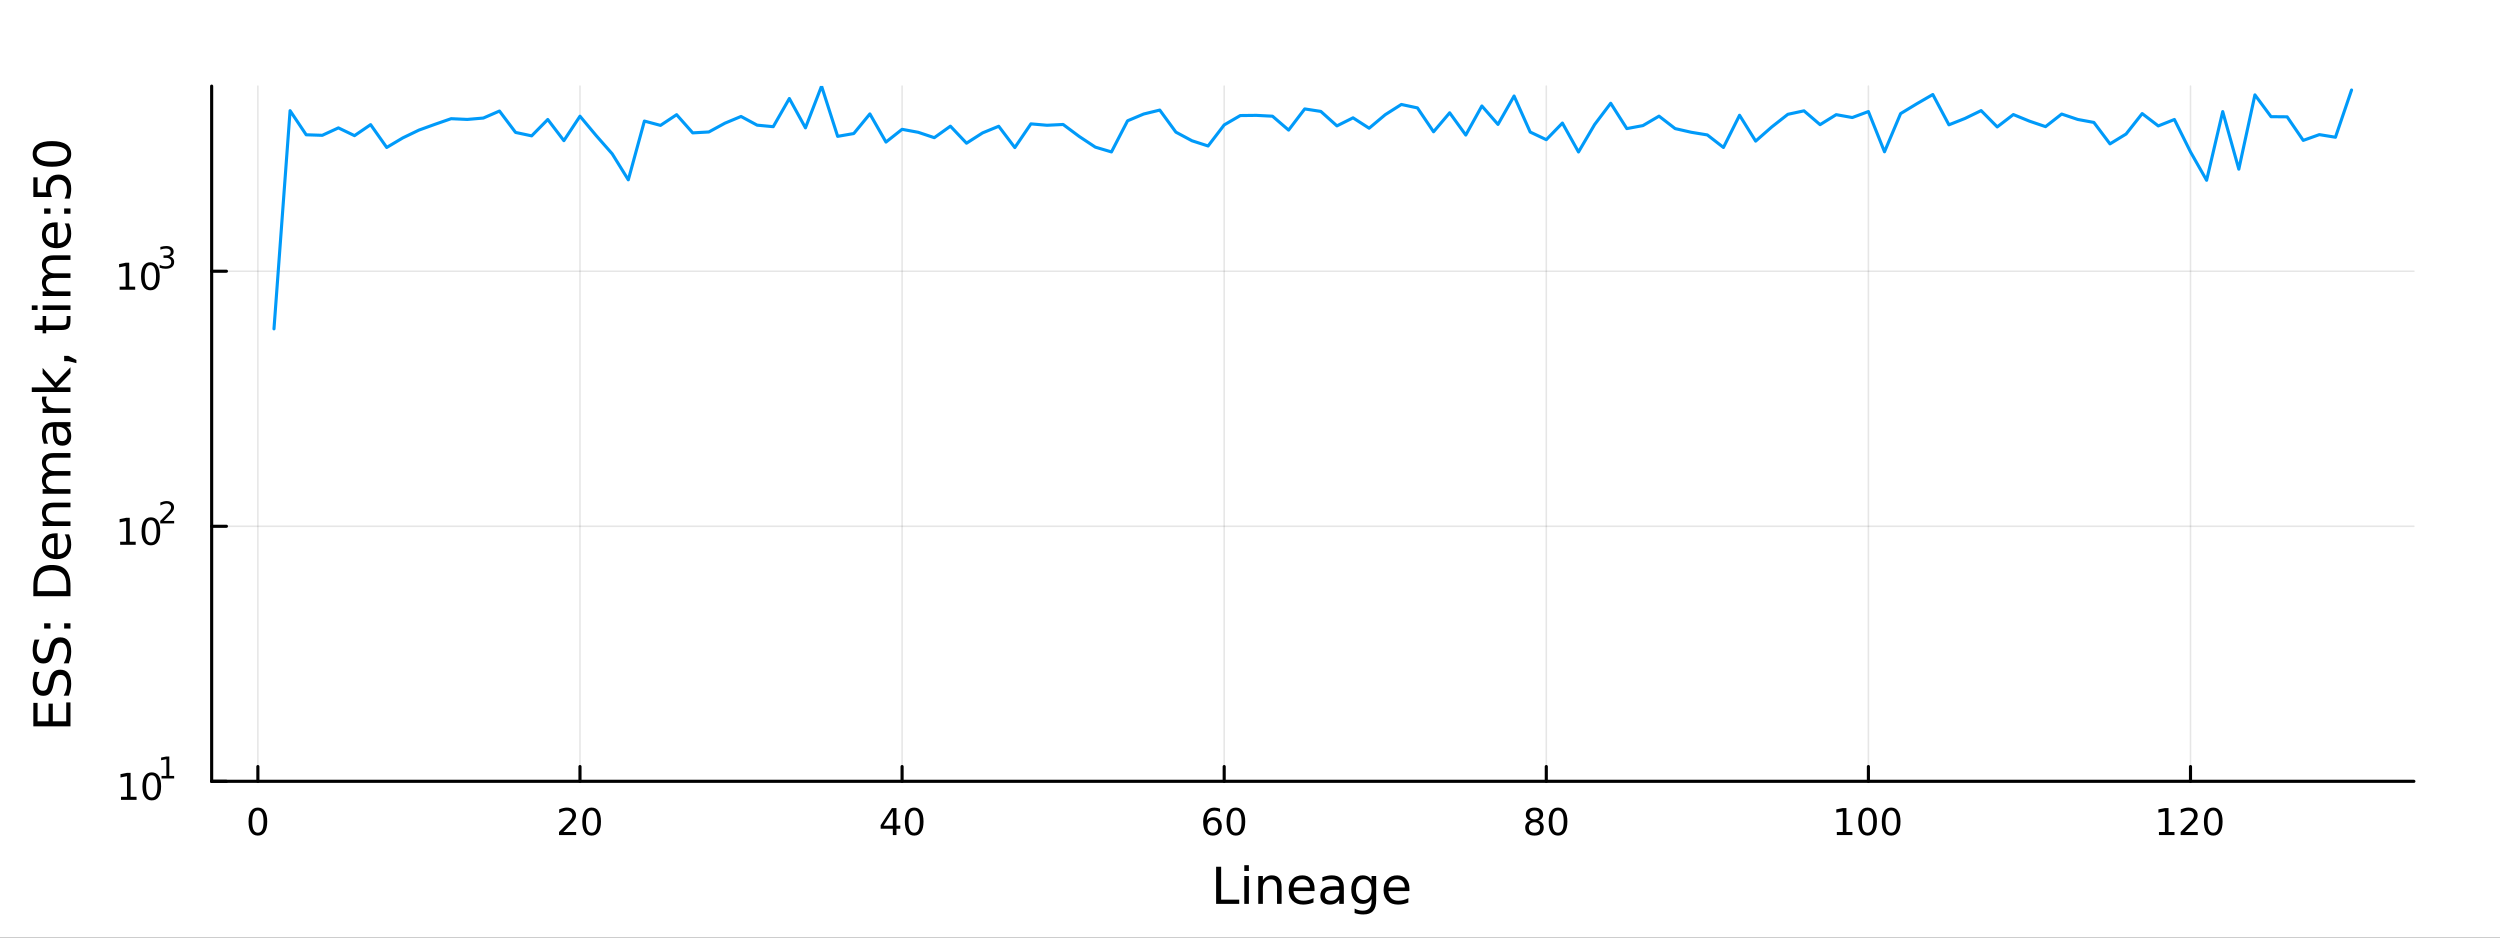 <?xml version="1.0" encoding="utf-8"?>
<svg xmlns="http://www.w3.org/2000/svg" xmlns:xlink="http://www.w3.org/1999/xlink" width="800" height="300" viewBox="0 0 3200 1200">
<rect x="0" y="0" width="3200" height="1200" fill="#333333" stroke="none"/>
<defs>
  <clipPath id="clip850">
    <rect x="0" y="0" width="3200" height="1200"/>
  </clipPath>
</defs>
<path clip-path="url(#clip850)" d="M0 1200 L3200 1200 L3200 0 L0 0  Z" fill="#ffffff" fill-rule="evenodd" fill-opacity="1"/>
<defs>
  <clipPath id="clip851">
    <rect x="640" y="0" width="2241" height="1200"/>
  </clipPath>
</defs>
<path clip-path="url(#clip850)" d="M270.918 1000.1 L3089.76 1000.1 L3089.76 110.236 L270.918 110.236  Z" fill="#ffffff" fill-rule="evenodd" fill-opacity="1"/>
<defs>
  <clipPath id="clip852">
    <rect x="270" y="110" width="2820" height="891"/>
  </clipPath>
</defs>
<polyline clip-path="url(#clip852)" style="stroke:#000000; stroke-linecap:round; stroke-linejoin:round; stroke-width:2; stroke-opacity:0.1; fill:none" points="330.082,1000.1 330.082,110.236 "/>
<polyline clip-path="url(#clip852)" style="stroke:#000000; stroke-linecap:round; stroke-linejoin:round; stroke-width:2; stroke-opacity:0.1; fill:none" points="742.374,1000.1 742.374,110.236 "/>
<polyline clip-path="url(#clip852)" style="stroke:#000000; stroke-linecap:round; stroke-linejoin:round; stroke-width:2; stroke-opacity:0.1; fill:none" points="1154.67,1000.1 1154.67,110.236 "/>
<polyline clip-path="url(#clip852)" style="stroke:#000000; stroke-linecap:round; stroke-linejoin:round; stroke-width:2; stroke-opacity:0.1; fill:none" points="1566.96,1000.1 1566.96,110.236 "/>
<polyline clip-path="url(#clip852)" style="stroke:#000000; stroke-linecap:round; stroke-linejoin:round; stroke-width:2; stroke-opacity:0.1; fill:none" points="1979.25,1000.1 1979.25,110.236 "/>
<polyline clip-path="url(#clip852)" style="stroke:#000000; stroke-linecap:round; stroke-linejoin:round; stroke-width:2; stroke-opacity:0.1; fill:none" points="2391.55,1000.1 2391.55,110.236 "/>
<polyline clip-path="url(#clip852)" style="stroke:#000000; stroke-linecap:round; stroke-linejoin:round; stroke-width:2; stroke-opacity:0.1; fill:none" points="2803.84,1000.1 2803.84,110.236 "/>
<polyline clip-path="url(#clip850)" style="stroke:#000000; stroke-linecap:round; stroke-linejoin:round; stroke-width:4; stroke-opacity:1; fill:none" points="270.918,1000.1 3089.76,1000.1 "/>
<polyline clip-path="url(#clip850)" style="stroke:#000000; stroke-linecap:round; stroke-linejoin:round; stroke-width:4; stroke-opacity:1; fill:none" points="330.082,1000.1 330.082,981.2 "/>
<polyline clip-path="url(#clip850)" style="stroke:#000000; stroke-linecap:round; stroke-linejoin:round; stroke-width:4; stroke-opacity:1; fill:none" points="742.374,1000.1 742.374,981.2 "/>
<polyline clip-path="url(#clip850)" style="stroke:#000000; stroke-linecap:round; stroke-linejoin:round; stroke-width:4; stroke-opacity:1; fill:none" points="1154.67,1000.1 1154.67,981.2 "/>
<polyline clip-path="url(#clip850)" style="stroke:#000000; stroke-linecap:round; stroke-linejoin:round; stroke-width:4; stroke-opacity:1; fill:none" points="1566.96,1000.1 1566.96,981.2 "/>
<polyline clip-path="url(#clip850)" style="stroke:#000000; stroke-linecap:round; stroke-linejoin:round; stroke-width:4; stroke-opacity:1; fill:none" points="1979.25,1000.1 1979.25,981.2 "/>
<polyline clip-path="url(#clip850)" style="stroke:#000000; stroke-linecap:round; stroke-linejoin:round; stroke-width:4; stroke-opacity:1; fill:none" points="2391.55,1000.1 2391.55,981.2 "/>
<polyline clip-path="url(#clip850)" style="stroke:#000000; stroke-linecap:round; stroke-linejoin:round; stroke-width:4; stroke-opacity:1; fill:none" points="2803.84,1000.1 2803.84,981.2 "/>
<path clip-path="url(#clip850)" d="M330.082 1037.42 Q326.471 1037.42 324.642 1040.98 Q322.836 1044.52 322.836 1051.65 Q322.836 1058.76 324.642 1062.32 Q326.471 1065.87 330.082 1065.87 Q333.716 1065.87 335.521 1062.32 Q337.35 1058.76 337.35 1051.65 Q337.35 1044.52 335.521 1040.98 Q333.716 1037.42 330.082 1037.42 M330.082 1033.71 Q335.892 1033.71 338.947 1038.32 Q342.026 1042.9 342.026 1051.65 Q342.026 1060.38 338.947 1064.99 Q335.892 1069.57 330.082 1069.57 Q324.272 1069.57 321.193 1064.99 Q318.137 1060.38 318.137 1051.65 Q318.137 1042.9 321.193 1038.32 Q324.272 1033.71 330.082 1033.71 Z" fill="#000000" fill-rule="nonzero" fill-opacity="1" /><path clip-path="url(#clip850)" d="M721.148 1064.96 L737.467 1064.96 L737.467 1068.9 L715.523 1068.9 L715.523 1064.96 Q718.185 1062.21 722.768 1057.58 Q727.375 1052.93 728.555 1051.58 Q730.8 1049.06 731.68 1047.32 Q732.583 1045.56 732.583 1043.87 Q732.583 1041.12 730.638 1039.38 Q728.717 1037.65 725.615 1037.65 Q723.416 1037.65 720.963 1038.41 Q718.532 1039.18 715.754 1040.73 L715.754 1036 Q718.578 1034.87 721.032 1034.29 Q723.486 1033.71 725.523 1033.71 Q730.893 1033.71 734.088 1036.4 Q737.282 1039.08 737.282 1043.57 Q737.282 1045.7 736.472 1047.62 Q735.685 1049.52 733.578 1052.12 Q733 1052.79 729.898 1056 Q726.796 1059.2 721.148 1064.96 Z" fill="#000000" fill-rule="nonzero" fill-opacity="1" /><path clip-path="url(#clip850)" d="M757.282 1037.42 Q753.671 1037.42 751.842 1040.98 Q750.036 1044.52 750.036 1051.65 Q750.036 1058.76 751.842 1062.32 Q753.671 1065.87 757.282 1065.87 Q760.916 1065.87 762.722 1062.32 Q764.55 1058.76 764.55 1051.65 Q764.55 1044.52 762.722 1040.98 Q760.916 1037.42 757.282 1037.42 M757.282 1033.71 Q763.092 1033.71 766.148 1038.32 Q769.226 1042.9 769.226 1051.65 Q769.226 1060.38 766.148 1064.99 Q763.092 1069.57 757.282 1069.57 Q751.472 1069.57 748.393 1064.99 Q745.337 1060.38 745.337 1051.65 Q745.337 1042.9 748.393 1038.32 Q751.472 1033.71 757.282 1033.71 Z" fill="#000000" fill-rule="nonzero" fill-opacity="1" /><path clip-path="url(#clip850)" d="M1142.84 1038.41 L1131.03 1056.86 L1142.84 1056.86 L1142.84 1038.41 M1141.61 1034.34 L1147.49 1034.34 L1147.49 1056.86 L1152.42 1056.86 L1152.42 1060.75 L1147.49 1060.75 L1147.49 1068.9 L1142.84 1068.9 L1142.84 1060.75 L1127.24 1060.75 L1127.24 1056.24 L1141.61 1034.34 Z" fill="#000000" fill-rule="nonzero" fill-opacity="1" /><path clip-path="url(#clip850)" d="M1170.15 1037.42 Q1166.54 1037.42 1164.71 1040.98 Q1162.91 1044.52 1162.91 1051.65 Q1162.91 1058.76 1164.71 1062.32 Q1166.54 1065.87 1170.15 1065.87 Q1173.79 1065.87 1175.59 1062.32 Q1177.42 1058.76 1177.42 1051.65 Q1177.42 1044.52 1175.59 1040.98 Q1173.79 1037.42 1170.15 1037.42 M1170.15 1033.71 Q1175.96 1033.71 1179.02 1038.32 Q1182.1 1042.9 1182.1 1051.65 Q1182.1 1060.38 1179.02 1064.99 Q1175.96 1069.57 1170.15 1069.57 Q1164.34 1069.57 1161.26 1064.99 Q1158.21 1060.38 1158.21 1051.65 Q1158.21 1042.9 1161.26 1038.32 Q1164.34 1033.71 1170.15 1033.71 Z" fill="#000000" fill-rule="nonzero" fill-opacity="1" /><path clip-path="url(#clip850)" d="M1552.37 1049.75 Q1549.22 1049.75 1547.37 1051.91 Q1545.54 1054.06 1545.54 1057.81 Q1545.54 1061.54 1547.37 1063.71 Q1549.22 1065.87 1552.37 1065.87 Q1555.51 1065.87 1557.34 1063.71 Q1559.19 1061.54 1559.19 1057.81 Q1559.19 1054.06 1557.34 1051.91 Q1555.51 1049.75 1552.37 1049.75 M1561.65 1035.1 L1561.65 1039.36 Q1559.89 1038.53 1558.08 1038.09 Q1556.3 1037.65 1554.54 1037.65 Q1549.91 1037.65 1547.46 1040.77 Q1545.03 1043.9 1544.68 1050.22 Q1546.05 1048.2 1548.11 1047.14 Q1550.17 1046.05 1552.64 1046.05 Q1557.85 1046.05 1560.86 1049.22 Q1563.89 1052.37 1563.89 1057.81 Q1563.89 1063.13 1560.74 1066.35 Q1557.6 1069.57 1552.37 1069.57 Q1546.37 1069.57 1543.2 1064.99 Q1540.03 1060.38 1540.03 1051.65 Q1540.03 1043.46 1543.92 1038.6 Q1547.81 1033.71 1554.36 1033.71 Q1556.12 1033.71 1557.9 1034.06 Q1559.7 1034.41 1561.65 1035.1 Z" fill="#000000" fill-rule="nonzero" fill-opacity="1" /><path clip-path="url(#clip850)" d="M1581.95 1037.42 Q1578.34 1037.42 1576.51 1040.98 Q1574.7 1044.52 1574.7 1051.65 Q1574.7 1058.76 1576.51 1062.32 Q1578.34 1065.87 1581.95 1065.87 Q1585.58 1065.87 1587.39 1062.32 Q1589.22 1058.76 1589.22 1051.65 Q1589.22 1044.52 1587.39 1040.98 Q1585.58 1037.42 1581.95 1037.42 M1581.95 1033.71 Q1587.76 1033.71 1590.81 1038.32 Q1593.89 1042.9 1593.89 1051.65 Q1593.89 1060.38 1590.81 1064.99 Q1587.76 1069.57 1581.95 1069.57 Q1576.14 1069.57 1573.06 1064.99 Q1570 1060.38 1570 1051.65 Q1570 1042.9 1573.06 1038.32 Q1576.14 1033.71 1581.95 1033.71 Z" fill="#000000" fill-rule="nonzero" fill-opacity="1" /><path clip-path="url(#clip850)" d="M1964.13 1052.49 Q1960.79 1052.49 1958.87 1054.27 Q1956.97 1056.05 1956.97 1059.18 Q1956.97 1062.3 1958.87 1064.08 Q1960.79 1065.87 1964.13 1065.87 Q1967.46 1065.87 1969.38 1064.08 Q1971.3 1062.28 1971.3 1059.18 Q1971.3 1056.05 1969.38 1054.27 Q1967.48 1052.49 1964.13 1052.49 M1959.45 1050.5 Q1956.44 1049.75 1954.75 1047.69 Q1953.08 1045.63 1953.08 1042.67 Q1953.08 1038.53 1956.02 1036.12 Q1958.99 1033.71 1964.13 1033.71 Q1969.29 1033.71 1972.23 1036.12 Q1975.17 1038.53 1975.17 1042.67 Q1975.17 1045.63 1973.48 1047.69 Q1971.81 1049.75 1968.82 1050.5 Q1972.2 1051.28 1974.08 1053.57 Q1975.98 1055.87 1975.98 1059.18 Q1975.98 1064.2 1972.9 1066.88 Q1969.84 1069.57 1964.13 1069.57 Q1958.41 1069.57 1955.33 1066.88 Q1952.27 1064.2 1952.27 1059.18 Q1952.27 1055.87 1954.17 1053.57 Q1956.07 1051.28 1959.45 1050.5 M1957.74 1043.11 Q1957.74 1045.8 1959.4 1047.3 Q1961.09 1048.81 1964.13 1048.81 Q1967.14 1048.81 1968.82 1047.3 Q1970.54 1045.8 1970.54 1043.11 Q1970.54 1040.43 1968.82 1038.92 Q1967.14 1037.42 1964.13 1037.42 Q1961.09 1037.42 1959.4 1038.92 Q1957.74 1040.43 1957.74 1043.11 Z" fill="#000000" fill-rule="nonzero" fill-opacity="1" /><path clip-path="url(#clip850)" d="M1994.29 1037.42 Q1990.68 1037.42 1988.85 1040.98 Q1987.04 1044.52 1987.04 1051.65 Q1987.04 1058.76 1988.85 1062.32 Q1990.68 1065.87 1994.29 1065.87 Q1997.92 1065.87 1999.73 1062.32 Q2001.56 1058.76 2001.56 1051.65 Q2001.56 1044.52 1999.73 1040.98 Q1997.92 1037.42 1994.29 1037.42 M1994.29 1033.71 Q2000.1 1033.71 2003.15 1038.32 Q2006.23 1042.9 2006.23 1051.65 Q2006.23 1060.38 2003.15 1064.99 Q2000.1 1069.57 1994.29 1069.57 Q1988.48 1069.57 1985.4 1064.99 Q1982.34 1060.38 1982.34 1051.65 Q1982.34 1042.9 1985.4 1038.32 Q1988.48 1033.71 1994.29 1033.71 Z" fill="#000000" fill-rule="nonzero" fill-opacity="1" /><path clip-path="url(#clip850)" d="M2351.15 1064.96 L2358.79 1064.96 L2358.79 1038.6 L2350.48 1040.26 L2350.48 1036 L2358.75 1034.34 L2363.42 1034.34 L2363.42 1064.96 L2371.06 1064.96 L2371.06 1068.9 L2351.15 1068.9 L2351.15 1064.96 Z" fill="#000000" fill-rule="nonzero" fill-opacity="1" /><path clip-path="url(#clip850)" d="M2390.5 1037.42 Q2386.89 1037.42 2385.06 1040.98 Q2383.26 1044.52 2383.26 1051.65 Q2383.26 1058.76 2385.06 1062.32 Q2386.89 1065.87 2390.5 1065.87 Q2394.14 1065.87 2395.94 1062.32 Q2397.77 1058.76 2397.77 1051.65 Q2397.77 1044.52 2395.94 1040.98 Q2394.14 1037.42 2390.5 1037.42 M2390.5 1033.71 Q2396.31 1033.71 2399.37 1038.32 Q2402.45 1042.9 2402.45 1051.65 Q2402.45 1060.38 2399.37 1064.99 Q2396.31 1069.57 2390.5 1069.57 Q2384.69 1069.57 2381.62 1064.99 Q2378.56 1060.38 2378.56 1051.65 Q2378.56 1042.9 2381.62 1038.32 Q2384.69 1033.71 2390.5 1033.71 Z" fill="#000000" fill-rule="nonzero" fill-opacity="1" /><path clip-path="url(#clip850)" d="M2420.67 1037.42 Q2417.05 1037.42 2415.23 1040.98 Q2413.42 1044.52 2413.42 1051.65 Q2413.42 1058.76 2415.23 1062.32 Q2417.05 1065.87 2420.67 1065.87 Q2424.3 1065.87 2426.11 1062.32 Q2427.93 1058.76 2427.93 1051.65 Q2427.93 1044.52 2426.11 1040.98 Q2424.3 1037.42 2420.67 1037.42 M2420.67 1033.71 Q2426.48 1033.71 2429.53 1038.32 Q2432.61 1042.9 2432.61 1051.65 Q2432.61 1060.38 2429.53 1064.99 Q2426.48 1069.57 2420.67 1069.57 Q2414.86 1069.57 2411.78 1064.99 Q2408.72 1060.38 2408.72 1051.65 Q2408.72 1042.9 2411.78 1038.32 Q2414.86 1033.71 2420.67 1033.71 Z" fill="#000000" fill-rule="nonzero" fill-opacity="1" /><path clip-path="url(#clip850)" d="M2763.45 1064.96 L2771.08 1064.96 L2771.08 1038.6 L2762.77 1040.26 L2762.77 1036 L2771.04 1034.34 L2775.71 1034.34 L2775.71 1064.96 L2783.35 1064.96 L2783.35 1068.9 L2763.45 1068.9 L2763.45 1064.96 Z" fill="#000000" fill-rule="nonzero" fill-opacity="1" /><path clip-path="url(#clip850)" d="M2796.82 1064.96 L2813.14 1064.96 L2813.14 1068.9 L2791.2 1068.9 L2791.2 1064.96 Q2793.86 1062.21 2798.45 1057.58 Q2803.05 1052.93 2804.23 1051.58 Q2806.48 1049.06 2807.36 1047.32 Q2808.26 1045.56 2808.26 1043.87 Q2808.26 1041.12 2806.32 1039.38 Q2804.39 1037.65 2801.29 1037.65 Q2799.09 1037.65 2796.64 1038.41 Q2794.21 1039.18 2791.43 1040.73 L2791.43 1036 Q2794.26 1034.87 2796.71 1034.29 Q2799.16 1033.71 2801.2 1033.71 Q2806.57 1033.71 2809.76 1036.4 Q2812.96 1039.08 2812.96 1043.57 Q2812.96 1045.7 2812.15 1047.62 Q2811.36 1049.52 2809.26 1052.12 Q2808.68 1052.79 2805.57 1056 Q2802.47 1059.2 2796.82 1064.96 Z" fill="#000000" fill-rule="nonzero" fill-opacity="1" /><path clip-path="url(#clip850)" d="M2832.96 1037.42 Q2829.35 1037.42 2827.52 1040.98 Q2825.71 1044.52 2825.71 1051.65 Q2825.71 1058.76 2827.52 1062.32 Q2829.35 1065.87 2832.96 1065.87 Q2836.59 1065.87 2838.4 1062.32 Q2840.23 1058.76 2840.23 1051.65 Q2840.23 1044.52 2838.4 1040.98 Q2836.59 1037.42 2832.96 1037.42 M2832.96 1033.71 Q2838.77 1033.71 2841.82 1038.32 Q2844.9 1042.9 2844.9 1051.65 Q2844.9 1060.38 2841.82 1064.99 Q2838.77 1069.57 2832.96 1069.57 Q2827.15 1069.57 2824.07 1064.99 Q2821.01 1060.38 2821.01 1051.65 Q2821.01 1042.9 2824.07 1038.32 Q2827.15 1033.71 2832.96 1033.71 Z" fill="#000000" fill-rule="nonzero" fill-opacity="1" /><path clip-path="url(#clip850)" d="M1556.64 1109.44 L1563.07 1109.44 L1563.07 1151.55 L1586.21 1151.55 L1586.21 1156.96 L1556.64 1156.96 L1556.64 1109.44 Z" fill="#000000" fill-rule="nonzero" fill-opacity="1" /><path clip-path="url(#clip850)" d="M1592.7 1121.31 L1598.56 1121.31 L1598.56 1156.96 L1592.7 1156.96 L1592.7 1121.31 M1592.7 1107.44 L1598.56 1107.44 L1598.56 1114.85 L1592.7 1114.85 L1592.7 1107.44 Z" fill="#000000" fill-rule="nonzero" fill-opacity="1" /><path clip-path="url(#clip850)" d="M1640.44 1135.45 L1640.44 1156.96 L1634.59 1156.96 L1634.59 1135.64 Q1634.59 1130.58 1632.61 1128.06 Q1630.64 1125.55 1626.69 1125.55 Q1621.95 1125.55 1619.21 1128.57 Q1616.48 1131.59 1616.48 1136.81 L1616.48 1156.96 L1610.59 1156.96 L1610.59 1121.31 L1616.48 1121.31 L1616.48 1126.85 Q1618.58 1123.64 1621.41 1122.05 Q1624.27 1120.45 1628 1120.45 Q1634.14 1120.45 1637.29 1124.27 Q1640.44 1128.06 1640.44 1135.45 Z" fill="#000000" fill-rule="nonzero" fill-opacity="1" /><path clip-path="url(#clip850)" d="M1682.62 1137.67 L1682.62 1140.54 L1655.69 1140.54 Q1656.07 1146.59 1659.32 1149.77 Q1662.6 1152.92 1668.42 1152.92 Q1671.79 1152.92 1674.95 1152.09 Q1678.13 1151.26 1681.25 1149.61 L1681.25 1155.15 Q1678.1 1156.48 1674.79 1157.18 Q1671.48 1157.88 1668.07 1157.88 Q1659.54 1157.88 1654.54 1152.92 Q1649.58 1147.95 1649.58 1139.49 Q1649.58 1130.74 1654.29 1125.61 Q1659.03 1120.45 1667.05 1120.45 Q1674.25 1120.45 1678.42 1125.1 Q1682.62 1129.72 1682.62 1137.67 M1676.76 1135.95 Q1676.7 1131.15 1674.05 1128.28 Q1671.44 1125.42 1667.12 1125.42 Q1662.21 1125.42 1659.25 1128.19 Q1656.33 1130.96 1655.88 1135.99 L1676.76 1135.95 Z" fill="#000000" fill-rule="nonzero" fill-opacity="1" /><path clip-path="url(#clip850)" d="M1708.43 1139.04 Q1701.33 1139.04 1698.59 1140.67 Q1695.86 1142.29 1695.86 1146.2 Q1695.86 1149.32 1697.89 1151.17 Q1699.96 1152.98 1703.5 1152.98 Q1708.37 1152.98 1711.29 1149.55 Q1714.25 1146.08 1714.25 1140.35 L1714.25 1139.04 L1708.43 1139.04 M1720.11 1136.62 L1720.11 1156.96 L1714.25 1156.96 L1714.25 1151.55 Q1712.25 1154.8 1709.26 1156.36 Q1706.27 1157.88 1701.94 1157.88 Q1696.46 1157.88 1693.22 1154.83 Q1690 1151.74 1690 1146.59 Q1690 1140.57 1694.01 1137.51 Q1698.05 1134.46 1706.04 1134.46 L1714.25 1134.46 L1714.25 1133.89 Q1714.25 1129.84 1711.58 1127.65 Q1708.94 1125.42 1704.13 1125.42 Q1701.08 1125.42 1698.18 1126.15 Q1695.28 1126.88 1692.61 1128.35 L1692.61 1122.94 Q1695.83 1121.7 1698.85 1121.09 Q1701.87 1120.45 1704.74 1120.45 Q1712.47 1120.45 1716.29 1124.46 Q1720.11 1128.48 1720.11 1136.62 Z" fill="#000000" fill-rule="nonzero" fill-opacity="1" /><path clip-path="url(#clip850)" d="M1755.63 1138.72 Q1755.63 1132.36 1752.99 1128.86 Q1750.38 1125.36 1745.64 1125.36 Q1740.93 1125.36 1738.28 1128.86 Q1735.67 1132.36 1735.67 1138.72 Q1735.67 1145.06 1738.28 1148.56 Q1740.93 1152.06 1745.64 1152.06 Q1750.38 1152.06 1752.99 1148.56 Q1755.63 1145.06 1755.63 1138.72 M1761.49 1152.54 Q1761.49 1161.64 1757.45 1166.06 Q1753.4 1170.52 1745.06 1170.52 Q1741.98 1170.52 1739.24 1170.04 Q1736.5 1169.6 1733.92 1168.64 L1733.92 1162.95 Q1736.5 1164.35 1739.02 1165.01 Q1741.53 1165.68 1744.14 1165.68 Q1749.9 1165.68 1752.77 1162.66 Q1755.63 1159.67 1755.63 1153.59 L1755.63 1150.69 Q1753.82 1153.84 1750.98 1155.4 Q1748.15 1156.96 1744.2 1156.96 Q1737.65 1156.96 1733.64 1151.96 Q1729.63 1146.97 1729.63 1138.72 Q1729.63 1130.45 1733.64 1125.45 Q1737.65 1120.45 1744.2 1120.45 Q1748.15 1120.45 1750.98 1122.01 Q1753.82 1123.57 1755.63 1126.72 L1755.63 1121.31 L1761.49 1121.31 L1761.49 1152.54 Z" fill="#000000" fill-rule="nonzero" fill-opacity="1" /><path clip-path="url(#clip850)" d="M1804.04 1137.67 L1804.04 1140.54 L1777.12 1140.54 Q1777.5 1146.59 1780.74 1149.77 Q1784.02 1152.92 1789.85 1152.92 Q1793.22 1152.92 1796.37 1152.09 Q1799.55 1151.26 1802.67 1149.61 L1802.67 1155.15 Q1799.52 1156.48 1796.21 1157.18 Q1792.9 1157.88 1789.5 1157.88 Q1780.97 1157.88 1775.97 1152.92 Q1771 1147.95 1771 1139.49 Q1771 1130.74 1775.71 1125.61 Q1780.46 1120.45 1788.48 1120.45 Q1795.67 1120.45 1799.84 1125.1 Q1804.04 1129.72 1804.04 1137.67 M1798.19 1135.95 Q1798.12 1131.15 1795.48 1128.28 Q1792.87 1125.42 1788.54 1125.42 Q1783.64 1125.42 1780.68 1128.19 Q1777.75 1130.96 1777.31 1135.99 L1798.19 1135.95 Z" fill="#000000" fill-rule="nonzero" fill-opacity="1" /><polyline clip-path="url(#clip852)" style="stroke:#000000; stroke-linecap:round; stroke-linejoin:round; stroke-width:2; stroke-opacity:0.1; fill:none" points="270.918,1000.1 3089.76,1000.1 "/>
<polyline clip-path="url(#clip852)" style="stroke:#000000; stroke-linecap:round; stroke-linejoin:round; stroke-width:2; stroke-opacity:0.1; fill:none" points="270.918,673.635 3089.76,673.635 "/>
<polyline clip-path="url(#clip852)" style="stroke:#000000; stroke-linecap:round; stroke-linejoin:round; stroke-width:2; stroke-opacity:0.1; fill:none" points="270.918,347.172 3089.76,347.172 "/>
<polyline clip-path="url(#clip850)" style="stroke:#000000; stroke-linecap:round; stroke-linejoin:round; stroke-width:4; stroke-opacity:1; fill:none" points="270.918,1000.1 270.918,110.236 "/>
<polyline clip-path="url(#clip850)" style="stroke:#000000; stroke-linecap:round; stroke-linejoin:round; stroke-width:4; stroke-opacity:1; fill:none" points="270.918,1000.1 289.815,1000.1 "/>
<polyline clip-path="url(#clip850)" style="stroke:#000000; stroke-linecap:round; stroke-linejoin:round; stroke-width:4; stroke-opacity:1; fill:none" points="270.918,673.635 289.815,673.635 "/>
<polyline clip-path="url(#clip850)" style="stroke:#000000; stroke-linecap:round; stroke-linejoin:round; stroke-width:4; stroke-opacity:1; fill:none" points="270.918,347.172 289.815,347.172 "/>
<path clip-path="url(#clip850)" d="M154.902 1019.89 L162.54 1019.89 L162.54 993.525 L154.23 995.191 L154.23 990.932 L162.494 989.265 L167.17 989.265 L167.17 1019.89 L174.809 1019.89 L174.809 1023.83 L154.902 1023.83 L154.902 1019.89 Z" fill="#000000" fill-rule="nonzero" fill-opacity="1" /><path clip-path="url(#clip850)" d="M194.253 992.344 Q190.642 992.344 188.813 995.909 Q187.008 999.45 187.008 1006.58 Q187.008 1013.69 188.813 1017.25 Q190.642 1020.79 194.253 1020.79 Q197.887 1020.79 199.693 1017.25 Q201.522 1013.69 201.522 1006.58 Q201.522 999.45 199.693 995.909 Q197.887 992.344 194.253 992.344 M194.253 988.64 Q200.063 988.64 203.119 993.247 Q206.198 997.83 206.198 1006.58 Q206.198 1015.31 203.119 1019.91 Q200.063 1024.5 194.253 1024.5 Q188.443 1024.5 185.364 1019.91 Q182.309 1015.31 182.309 1006.58 Q182.309 997.83 185.364 993.247 Q188.443 988.64 194.253 988.64 Z" fill="#000000" fill-rule="nonzero" fill-opacity="1" /><path clip-path="url(#clip850)" d="M206.743 993.218 L212.95 993.218 L212.95 971.796 L206.198 973.15 L206.198 969.689 L212.912 968.335 L216.711 968.335 L216.711 993.218 L222.918 993.218 L222.918 996.415 L206.743 996.415 L206.743 993.218 Z" fill="#000000" fill-rule="nonzero" fill-opacity="1" /><path clip-path="url(#clip850)" d="M153.792 693.427 L161.431 693.427 L161.431 667.062 L153.121 668.729 L153.121 664.469 L161.384 662.803 L166.06 662.803 L166.06 693.427 L173.699 693.427 L173.699 697.363 L153.792 697.363 L153.792 693.427 Z" fill="#000000" fill-rule="nonzero" fill-opacity="1" /><path clip-path="url(#clip850)" d="M193.143 665.881 Q189.532 665.881 187.704 669.446 Q185.898 672.988 185.898 680.117 Q185.898 687.224 187.704 690.789 Q189.532 694.33 193.143 694.33 Q196.778 694.33 198.583 690.789 Q200.412 687.224 200.412 680.117 Q200.412 672.988 198.583 669.446 Q196.778 665.881 193.143 665.881 M193.143 662.178 Q198.954 662.178 202.009 666.784 Q205.088 671.367 205.088 680.117 Q205.088 688.844 202.009 693.451 Q198.954 698.034 193.143 698.034 Q187.333 698.034 184.255 693.451 Q181.199 688.844 181.199 680.117 Q181.199 671.367 184.255 666.784 Q187.333 662.178 193.143 662.178 Z" fill="#000000" fill-rule="nonzero" fill-opacity="1" /><path clip-path="url(#clip850)" d="M209.658 666.755 L222.918 666.755 L222.918 669.952 L205.088 669.952 L205.088 666.755 Q207.251 664.517 210.975 660.755 Q214.717 656.975 215.677 655.884 Q217.501 653.834 218.216 652.423 Q218.949 650.994 218.949 649.621 Q218.949 647.383 217.369 645.972 Q215.808 644.562 213.288 644.562 Q211.501 644.562 209.508 645.182 Q207.533 645.803 205.276 647.063 L205.276 643.226 Q207.57 642.305 209.564 641.835 Q211.558 641.364 213.213 641.364 Q217.576 641.364 220.172 643.546 Q222.767 645.728 222.767 649.377 Q222.767 651.107 222.109 652.668 Q221.469 654.21 219.758 656.317 Q219.288 656.862 216.767 659.476 Q214.247 662.072 209.658 666.755 Z" fill="#000000" fill-rule="nonzero" fill-opacity="1" /><path clip-path="url(#clip850)" d="M153.134 366.965 L160.772 366.965 L160.772 340.599 L152.462 342.266 L152.462 338.007 L160.726 336.34 L165.402 336.34 L165.402 366.965 L173.041 366.965 L173.041 370.9 L153.134 370.9 L153.134 366.965 Z" fill="#000000" fill-rule="nonzero" fill-opacity="1" /><path clip-path="url(#clip850)" d="M192.485 339.419 Q188.874 339.419 187.045 342.983 Q185.24 346.525 185.24 353.655 Q185.24 360.761 187.045 364.326 Q188.874 367.868 192.485 367.868 Q196.119 367.868 197.925 364.326 Q199.754 360.761 199.754 353.655 Q199.754 346.525 197.925 342.983 Q196.119 339.419 192.485 339.419 M192.485 335.715 Q198.295 335.715 201.351 340.321 Q204.43 344.905 204.43 353.655 Q204.43 362.382 201.351 366.988 Q198.295 371.571 192.485 371.571 Q186.675 371.571 183.596 366.988 Q180.541 362.382 180.541 353.655 Q180.541 344.905 183.596 340.321 Q186.675 335.715 192.485 335.715 Z" fill="#000000" fill-rule="nonzero" fill-opacity="1" /><path clip-path="url(#clip850)" d="M217.125 328.349 Q219.852 328.932 221.375 330.776 Q222.918 332.619 222.918 335.327 Q222.918 339.484 220.059 341.759 Q217.2 344.035 211.934 344.035 Q210.166 344.035 208.285 343.678 Q206.423 343.339 204.43 342.643 L204.43 338.976 Q206.009 339.897 207.89 340.368 Q209.771 340.838 211.821 340.838 Q215.395 340.838 217.256 339.427 Q219.137 338.017 219.137 335.327 Q219.137 332.844 217.388 331.453 Q215.658 330.042 212.555 330.042 L209.282 330.042 L209.282 326.92 L212.705 326.92 Q215.507 326.92 216.993 325.81 Q218.479 324.682 218.479 322.575 Q218.479 320.412 216.937 319.265 Q215.413 318.099 212.555 318.099 Q210.994 318.099 209.207 318.438 Q207.42 318.776 205.276 319.491 L205.276 316.105 Q207.439 315.504 209.32 315.203 Q211.219 314.902 212.893 314.902 Q217.219 314.902 219.739 316.877 Q222.259 318.833 222.259 322.18 Q222.259 324.513 220.924 326.13 Q219.589 327.729 217.125 328.349 Z" fill="#000000" fill-rule="nonzero" fill-opacity="1" /><path clip-path="url(#clip850)" d="M42.686 929.725 L42.686 899.679 L48.097 899.679 L48.097 923.296 L62.165 923.296 L62.165 900.666 L67.576 900.666 L67.576 923.296 L84.795 923.296 L84.795 899.106 L90.206 899.106 L90.206 929.725 L42.686 929.725 Z" fill="#000000" fill-rule="nonzero" fill-opacity="1" /><path clip-path="url(#clip850)" d="M44.246 860.052 L50.516 860.052 Q48.766 863.713 47.906 866.959 Q47.047 870.206 47.047 873.23 Q47.047 878.481 49.084 881.346 Q51.121 884.179 54.877 884.179 Q58.028 884.179 59.651 882.301 Q61.242 880.391 62.229 875.107 L63.025 871.224 Q64.393 864.031 67.863 860.625 Q71.3 857.188 77.093 857.188 Q84 857.188 87.564 861.835 Q91.129 866.45 91.129 875.394 Q91.129 878.768 90.365 882.587 Q89.602 886.375 88.106 890.449 L81.485 890.449 Q83.681 886.534 84.795 882.778 Q85.909 879.022 85.909 875.394 Q85.909 869.888 83.745 866.896 Q81.581 863.904 77.57 863.904 Q74.069 863.904 72.096 866.068 Q70.123 868.201 69.136 873.102 L68.372 877.017 Q66.94 884.21 63.884 887.425 Q60.828 890.64 55.386 890.64 Q49.084 890.64 45.455 886.216 Q41.827 881.76 41.827 873.962 Q41.827 870.62 42.432 867.15 Q43.036 863.681 44.246 860.052 Z" fill="#000000" fill-rule="nonzero" fill-opacity="1" /><path clip-path="url(#clip850)" d="M44.246 818.675 L50.516 818.675 Q48.766 822.336 47.906 825.582 Q47.047 828.829 47.047 831.852 Q47.047 837.104 49.084 839.969 Q51.121 842.801 54.877 842.801 Q58.028 842.801 59.651 840.924 Q61.242 839.014 62.229 833.73 L63.025 829.847 Q64.393 822.654 67.863 819.248 Q71.3 815.811 77.093 815.811 Q84 815.811 87.564 820.458 Q91.129 825.073 91.129 834.017 Q91.129 837.391 90.365 841.21 Q89.602 844.998 88.106 849.072 L81.485 849.072 Q83.681 845.157 84.795 841.401 Q85.909 837.645 85.909 834.017 Q85.909 828.51 83.745 825.519 Q81.581 822.527 77.57 822.527 Q74.069 822.527 72.096 824.691 Q70.123 826.823 69.136 831.725 L68.372 835.64 Q66.94 842.833 63.884 846.048 Q60.828 849.263 55.386 849.263 Q49.084 849.263 45.455 844.838 Q41.827 840.382 41.827 832.584 Q41.827 829.242 42.432 825.773 Q43.036 822.304 44.246 818.675 Z" fill="#000000" fill-rule="nonzero" fill-opacity="1" /><path clip-path="url(#clip850)" d="M82.122 804.544 L82.122 797.828 L90.206 797.828 L90.206 804.544 L82.122 804.544 M56.5 804.544 L56.5 797.828 L64.584 797.828 L64.584 804.544 L56.5 804.544 Z" fill="#000000" fill-rule="nonzero" fill-opacity="1" /><path clip-path="url(#clip850)" d="M47.97 756.673 L84.923 756.673 L84.923 748.907 Q84.923 739.072 80.467 734.521 Q76.011 729.937 66.398 729.937 Q56.85 729.937 52.426 734.521 Q47.97 739.072 47.97 748.907 L47.97 756.673 M42.686 763.103 L42.686 749.894 Q42.686 736.08 48.447 729.619 Q54.176 723.158 66.398 723.158 Q78.684 723.158 84.445 729.651 Q90.206 736.144 90.206 749.894 L90.206 763.103 L42.686 763.103 Z" fill="#000000" fill-rule="nonzero" fill-opacity="1" /><path clip-path="url(#clip850)" d="M70.918 682.672 L73.783 682.672 L73.783 709.599 Q79.83 709.217 83.013 705.971 Q86.164 702.692 86.164 696.868 Q86.164 693.494 85.337 690.343 Q84.509 687.16 82.854 684.041 L88.392 684.041 Q89.729 687.192 90.429 690.502 Q91.129 693.812 91.129 697.218 Q91.129 705.748 86.164 710.745 Q81.199 715.71 72.732 715.71 Q63.98 715.71 58.855 710.999 Q53.699 706.257 53.699 698.236 Q53.699 691.043 58.346 686.873 Q62.961 682.672 70.918 682.672 M69.2 688.529 Q64.393 688.592 61.529 691.234 Q58.664 693.844 58.664 698.173 Q58.664 703.074 61.433 706.034 Q64.202 708.962 69.231 709.408 L69.2 688.529 Z" fill="#000000" fill-rule="nonzero" fill-opacity="1" /><path clip-path="url(#clip850)" d="M68.69 643.427 L90.206 643.427 L90.206 649.284 L68.881 649.284 Q63.82 649.284 61.306 651.257 Q58.791 653.231 58.791 657.177 Q58.791 661.92 61.815 664.657 Q64.839 667.394 70.059 667.394 L90.206 667.394 L90.206 673.283 L54.558 673.283 L54.558 667.394 L60.096 667.394 Q56.882 665.294 55.29 662.461 Q53.699 659.596 53.699 655.872 Q53.699 649.73 57.518 646.579 Q61.306 643.427 68.69 643.427 Z" fill="#000000" fill-rule="nonzero" fill-opacity="1" /><path clip-path="url(#clip850)" d="M61.401 603.992 Q57.455 601.796 55.577 598.74 Q53.699 595.685 53.699 591.547 Q53.699 585.977 57.614 582.953 Q61.497 579.93 68.69 579.93 L90.206 579.93 L90.206 585.818 L68.881 585.818 Q63.757 585.818 61.274 587.632 Q58.791 589.446 58.791 593.17 Q58.791 597.722 61.815 600.363 Q64.839 603.005 70.059 603.005 L90.206 603.005 L90.206 608.894 L68.881 608.894 Q63.725 608.894 61.274 610.708 Q58.791 612.522 58.791 616.31 Q58.791 620.797 61.847 623.439 Q64.871 626.081 70.059 626.081 L90.206 626.081 L90.206 631.969 L54.558 631.969 L54.558 626.081 L60.096 626.081 Q56.818 624.076 55.259 621.275 Q53.699 618.474 53.699 614.623 Q53.699 610.74 55.672 608.034 Q57.646 605.297 61.401 603.992 Z" fill="#000000" fill-rule="nonzero" fill-opacity="1" /><path clip-path="url(#clip850)" d="M72.287 552.048 Q72.287 559.146 73.91 561.883 Q75.533 564.62 79.448 564.62 Q82.567 564.62 84.413 562.583 Q86.228 560.514 86.228 556.981 Q86.228 552.111 82.79 549.183 Q79.321 546.223 73.592 546.223 L72.287 546.223 L72.287 552.048 M69.868 540.367 L90.206 540.367 L90.206 546.223 L84.795 546.223 Q88.042 548.228 89.602 551.22 Q91.129 554.212 91.129 558.541 Q91.129 564.015 88.074 567.262 Q84.986 570.476 79.83 570.476 Q73.815 570.476 70.759 566.466 Q67.704 562.424 67.704 554.435 L67.704 546.223 L67.131 546.223 Q63.088 546.223 60.892 548.897 Q58.664 551.539 58.664 556.345 Q58.664 559.4 59.396 562.297 Q60.128 565.193 61.592 567.867 L56.182 567.867 Q54.94 564.652 54.336 561.628 Q53.699 558.604 53.699 555.74 Q53.699 548.006 57.709 544.186 Q61.72 540.367 69.868 540.367 Z" fill="#000000" fill-rule="nonzero" fill-opacity="1" /><path clip-path="url(#clip850)" d="M60.033 507.647 Q59.46 508.634 59.205 509.811 Q58.919 510.957 58.919 512.358 Q58.919 517.323 62.165 519.996 Q65.38 522.638 71.427 522.638 L90.206 522.638 L90.206 528.526 L54.558 528.526 L54.558 522.638 L60.096 522.638 Q56.85 520.792 55.29 517.832 Q53.699 514.872 53.699 510.639 Q53.699 510.034 53.794 509.302 Q53.858 508.57 54.017 507.679 L60.033 507.647 Z" fill="#000000" fill-rule="nonzero" fill-opacity="1" /><path clip-path="url(#clip850)" d="M40.681 501.727 L40.681 495.839 L69.931 495.839 L54.558 478.365 L54.558 470.885 L71.237 489.791 L90.206 470.089 L90.206 477.728 L72.796 495.839 L90.206 495.839 L90.206 501.727 L40.681 501.727 Z" fill="#000000" fill-rule="nonzero" fill-opacity="1" /><path clip-path="url(#clip850)" d="M82.122 462.259 L82.122 455.544 L87.596 455.544 L97.781 460.764 L97.781 464.869 L87.596 462.259 L82.122 462.259 Z" fill="#000000" fill-rule="nonzero" fill-opacity="1" /><path clip-path="url(#clip850)" d="M44.437 416.522 L54.558 416.522 L54.558 404.459 L59.11 404.459 L59.11 416.522 L78.462 416.522 Q82.822 416.522 84.063 415.344 Q85.305 414.135 85.305 410.474 L85.305 404.459 L90.206 404.459 L90.206 410.474 Q90.206 417.254 87.692 419.832 Q85.145 422.41 78.462 422.41 L59.11 422.41 L59.11 426.707 L54.558 426.707 L54.558 422.41 L44.437 422.41 L44.437 416.522 Z" fill="#000000" fill-rule="nonzero" fill-opacity="1" /><path clip-path="url(#clip850)" d="M54.558 396.756 L54.558 390.9 L90.206 390.9 L90.206 396.756 L54.558 396.756 M40.681 396.756 L40.681 390.9 L48.097 390.9 L48.097 396.756 L40.681 396.756 Z" fill="#000000" fill-rule="nonzero" fill-opacity="1" /><path clip-path="url(#clip850)" d="M61.401 350.891 Q57.455 348.695 55.577 345.64 Q53.699 342.584 53.699 338.446 Q53.699 332.876 57.614 329.853 Q61.497 326.829 68.69 326.829 L90.206 326.829 L90.206 332.717 L68.881 332.717 Q63.757 332.717 61.274 334.532 Q58.791 336.346 58.791 340.07 Q58.791 344.621 61.815 347.263 Q64.839 349.905 70.059 349.905 L90.206 349.905 L90.206 355.793 L68.881 355.793 Q63.725 355.793 61.274 357.607 Q58.791 359.421 58.791 363.209 Q58.791 367.697 61.847 370.339 Q64.871 372.98 70.059 372.98 L90.206 372.98 L90.206 378.869 L54.558 378.869 L54.558 372.98 L60.096 372.98 Q56.818 370.975 55.259 368.174 Q53.699 365.373 53.699 361.522 Q53.699 357.639 55.672 354.934 Q57.646 352.196 61.401 350.891 Z" fill="#000000" fill-rule="nonzero" fill-opacity="1" /><path clip-path="url(#clip850)" d="M70.918 284.656 L73.783 284.656 L73.783 311.583 Q79.83 311.201 83.013 307.955 Q86.164 304.676 86.164 298.852 Q86.164 295.478 85.337 292.327 Q84.509 289.144 82.854 286.025 L88.392 286.025 Q89.729 289.176 90.429 292.486 Q91.129 295.796 91.129 299.202 Q91.129 307.732 86.164 312.729 Q81.199 317.694 72.732 317.694 Q63.98 317.694 58.855 312.984 Q53.699 308.241 53.699 300.22 Q53.699 293.027 58.346 288.858 Q62.961 284.656 70.918 284.656 M69.2 290.513 Q64.393 290.576 61.529 293.218 Q58.664 295.828 58.664 300.157 Q58.664 305.058 61.433 308.018 Q64.202 310.947 69.231 311.392 L69.2 290.513 Z" fill="#000000" fill-rule="nonzero" fill-opacity="1" /><path clip-path="url(#clip850)" d="M82.122 273.548 L82.122 266.832 L90.206 266.832 L90.206 273.548 L82.122 273.548 M56.5 273.548 L56.5 266.832 L64.584 266.832 L64.584 273.548 L56.5 273.548 Z" fill="#000000" fill-rule="nonzero" fill-opacity="1" /><path clip-path="url(#clip850)" d="M42.686 252.191 L42.686 226.951 L48.097 226.951 L48.097 246.303 L59.746 246.303 Q59.269 244.902 59.046 243.502 Q58.791 242.102 58.791 240.701 Q58.791 232.744 63.152 228.097 Q67.513 223.45 74.96 223.45 Q82.631 223.45 86.896 228.224 Q91.129 232.999 91.129 241.688 Q91.129 244.68 90.62 247.799 Q90.111 250.886 89.092 254.196 L82.631 254.196 Q84.191 251.332 84.955 248.276 Q85.719 245.221 85.719 241.815 Q85.719 236.309 82.822 233.094 Q79.926 229.879 74.96 229.879 Q69.995 229.879 67.099 233.094 Q64.202 236.309 64.202 241.815 Q64.202 244.393 64.775 246.971 Q65.348 249.518 66.558 252.191 L42.686 252.191 Z" fill="#000000" fill-rule="nonzero" fill-opacity="1" /><path clip-path="url(#clip850)" d="M46.919 197.032 Q46.919 201.998 51.821 204.512 Q56.691 206.995 66.494 206.995 Q76.265 206.995 81.167 204.512 Q86.037 201.998 86.037 197.032 Q86.037 192.035 81.167 189.553 Q76.265 187.038 66.494 187.038 Q56.691 187.038 51.821 189.553 Q46.919 192.035 46.919 197.032 M41.827 197.032 Q41.827 189.043 48.161 184.842 Q54.463 180.609 66.494 180.609 Q78.493 180.609 84.827 184.842 Q91.129 189.043 91.129 197.032 Q91.129 205.021 84.827 209.254 Q78.493 213.456 66.494 213.456 Q54.463 213.456 48.161 209.254 Q41.827 205.021 41.827 197.032 Z" fill="#000000" fill-rule="nonzero" fill-opacity="1" /><polyline clip-path="url(#clip852)" style="stroke:#009af9; stroke-linecap:round; stroke-linejoin:round; stroke-width:4; stroke-opacity:1; fill:none" points="350.696,420.92 371.311,141.694 391.926,172.529 412.54,173.19 433.155,163.7 453.77,173.624 474.384,159.557 494.999,188.748 515.613,176.486 536.228,166.533 556.843,159.078 577.457,151.921 598.072,152.868 618.687,151.106 639.301,142.134 659.916,169.508 680.531,173.894 701.145,152.951 721.76,180.034 742.374,148.743 762.989,173.436 783.604,196.877 804.218,230.174 824.833,154.969 845.448,160.492 866.062,146.8 886.677,170.071 907.292,168.923 927.906,157.671 948.521,149.076 969.136,160.205 989.75,162.154 1010.36,126.095 1030.98,163.633 1051.59,110.236 1072.21,174.532 1092.82,170.937 1113.44,145.817 1134.05,181.842 1154.67,165.534 1175.28,169.337 1195.9,176.227 1216.51,161.506 1237.13,183.279 1257.74,170.086 1278.36,161.61 1298.97,188.891 1319.58,158.551 1340.2,160.341 1360.81,159.325 1381.43,174.692 1402.04,188.346 1422.66,194.471 1443.27,154.631 1463.89,145.945 1484.5,140.906 1505.12,169.128 1525.73,180.18 1546.35,186.85 1566.96,159.897 1587.57,147.905 1608.19,147.671 1628.8,148.741 1649.42,166.51 1670.03,139.423 1690.65,142.603 1711.26,161.118 1731.88,150.818 1752.49,164.121 1773.11,146.791 1793.72,133.715 1814.34,138.118 1834.95,168.676 1855.57,144.358 1876.18,172.85 1896.79,135.648 1917.41,159.249 1938.02,122.89 1958.64,169.013 1979.25,178.784 1999.87,157.526 2020.48,194.508 2041.1,159.427 2061.71,132.176 2082.33,164.607 2102.94,160.757 2123.56,148.667 2144.17,164.595 2164.78,169.309 2185.4,172.708 2206.01,188.754 2226.63,147.53 2247.24,180.61 2267.86,162.485 2288.47,146.316 2309.09,141.865 2329.7,159.554 2350.32,146.765 2370.93,150.441 2391.55,142.8 2412.16,194.28 2432.78,145.404 2453.39,132.903 2474,120.973 2494.62,159.773 2515.23,151.588 2535.85,141.581 2556.46,162.458 2577.08,146.632 2597.69,155.068 2618.31,162.092 2638.92,145.974 2659.54,152.904 2680.15,156.711 2700.77,184.156 2721.38,171.54 2741.99,145.383 2762.61,161.176 2783.22,152.962 2803.84,194.432 2824.45,230.764 2845.07,142.846 2865.68,216.527 2886.3,121.453 2906.91,149.341 2927.53,149.528 2948.14,179.686 2968.76,172.318 2989.37,175.66 3009.99,115.224 "/>
</svg>
